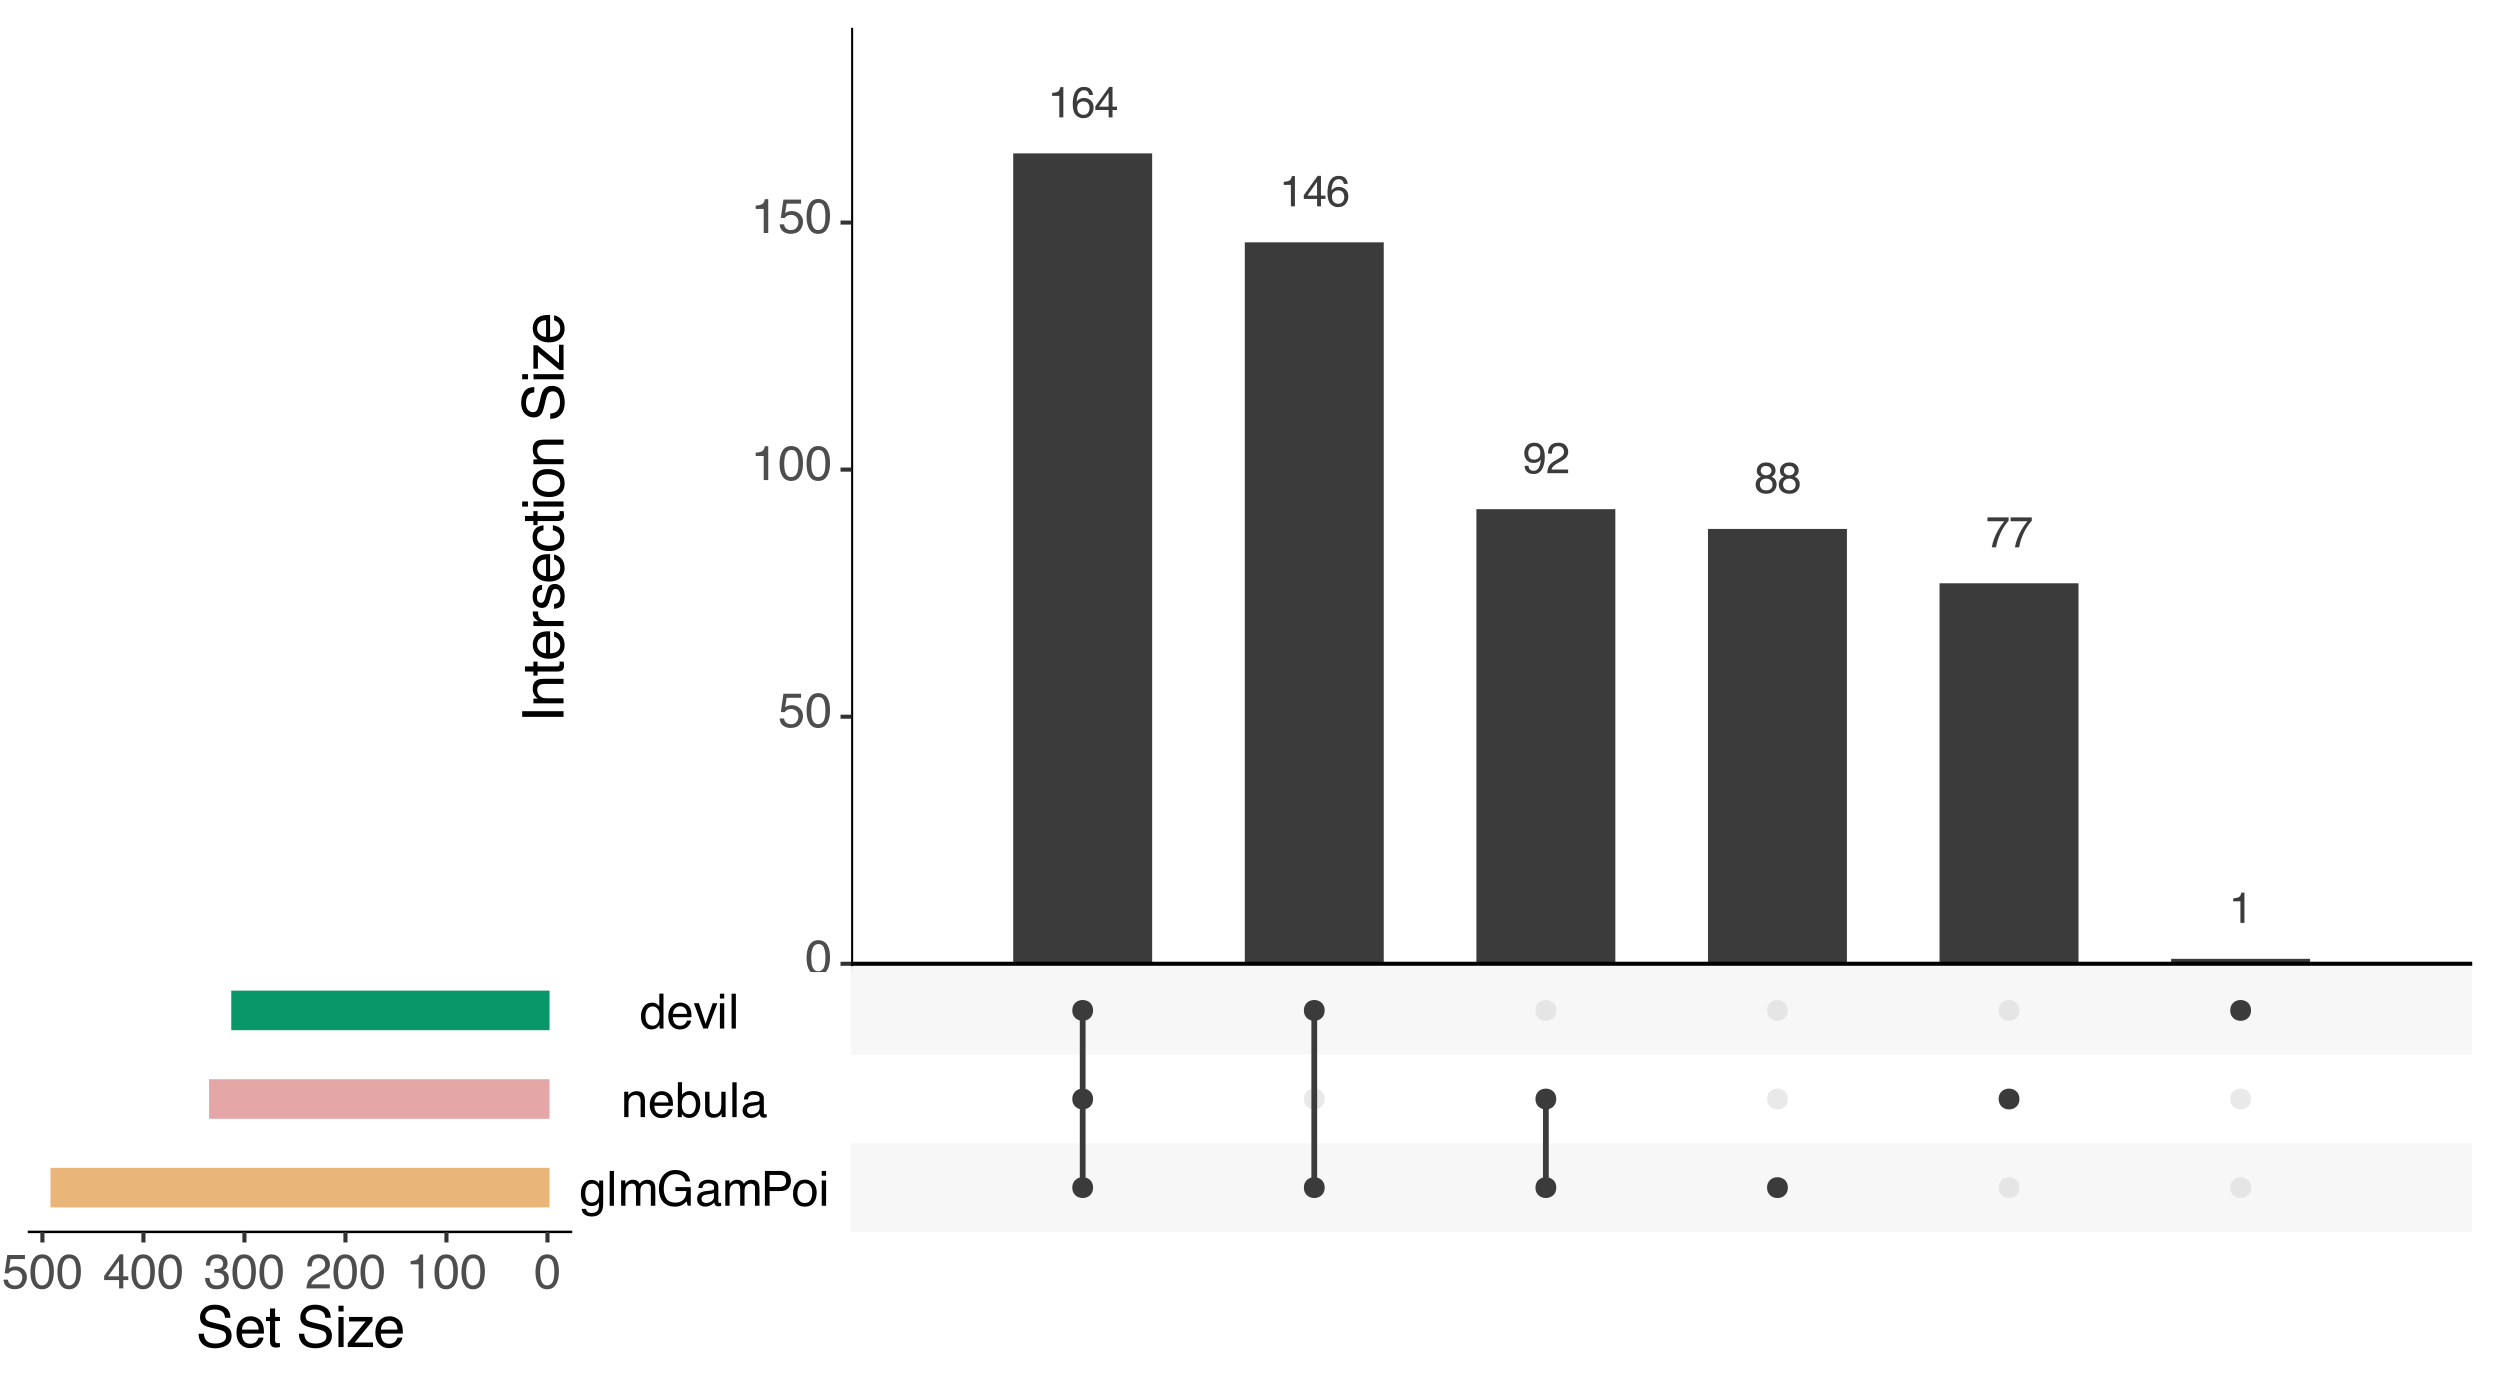 <?xml version="1.0" encoding="UTF-8"?>
<svg xmlns="http://www.w3.org/2000/svg" xmlns:xlink="http://www.w3.org/1999/xlink" width="648" height="360" viewBox="0 0 648 360">
<defs>
<g>
<g id="glyph-0-0">
<path d="M 0.359 0 L 0.359 -8.078 L 6.781 -8.078 L 6.781 0 Z M 5.766 -1.016 L 5.766 -7.062 L 1.375 -7.062 L 1.375 -1.016 Z M 5.766 -1.016 "/>
</g>
<g id="glyph-0-1">
<path d="M 1.078 -5.578 L 1.078 -6.344 C 1.797 -6.406 2.297 -6.52 2.578 -6.688 C 2.859 -6.852 3.066 -7.238 3.203 -7.844 L 3.984 -7.844 L 3.984 0 L 2.938 0 L 2.938 -5.578 Z M 1.078 -5.578 "/>
</g>
<g id="glyph-0-2">
<path d="M 3.297 -7.906 C 4.172 -7.906 4.781 -7.676 5.125 -7.219 C 5.477 -6.77 5.656 -6.301 5.656 -5.812 L 4.672 -5.812 C 4.617 -6.125 4.523 -6.367 4.391 -6.547 C 4.148 -6.879 3.789 -7.047 3.312 -7.047 C 2.758 -7.047 2.316 -6.785 1.984 -6.266 C 1.66 -5.754 1.484 -5.023 1.453 -4.078 C 1.672 -4.41 1.957 -4.66 2.312 -4.828 C 2.625 -4.973 2.973 -5.047 3.359 -5.047 C 4.016 -5.047 4.586 -4.832 5.078 -4.406 C 5.578 -3.988 5.828 -3.363 5.828 -2.531 C 5.828 -1.812 5.594 -1.176 5.125 -0.625 C 4.656 -0.07 3.992 0.203 3.141 0.203 C 2.398 0.203 1.758 -0.07 1.219 -0.625 C 0.688 -1.188 0.422 -2.129 0.422 -3.453 C 0.422 -4.43 0.539 -5.266 0.781 -5.953 C 1.238 -7.254 2.078 -7.906 3.297 -7.906 Z M 3.219 -0.672 C 3.738 -0.672 4.129 -0.848 4.391 -1.203 C 4.648 -1.555 4.781 -1.969 4.781 -2.438 C 4.781 -2.844 4.664 -3.227 4.438 -3.594 C 4.207 -3.957 3.785 -4.141 3.172 -4.141 C 2.742 -4.141 2.367 -4 2.047 -3.719 C 1.734 -3.438 1.578 -3.008 1.578 -2.438 C 1.578 -1.938 1.723 -1.516 2.016 -1.172 C 2.305 -0.836 2.707 -0.672 3.219 -0.672 Z M 3.219 -0.672 "/>
</g>
<g id="glyph-0-3">
<path d="M 3.719 -2.781 L 3.719 -6.359 L 1.203 -2.781 Z M 3.734 0 L 3.734 -1.922 L 0.281 -1.922 L 0.281 -2.891 L 3.891 -7.906 L 4.734 -7.906 L 4.734 -2.781 L 5.891 -2.781 L 5.891 -1.922 L 4.734 -1.922 L 4.734 0 Z M 3.734 0 "/>
</g>
<g id="glyph-0-4">
<path d="M 1.5 -1.906 C 1.531 -1.352 1.738 -0.973 2.125 -0.766 C 2.332 -0.66 2.562 -0.609 2.812 -0.609 C 3.281 -0.609 3.68 -0.801 4.016 -1.188 C 4.348 -1.582 4.586 -2.383 4.734 -3.594 C 4.516 -3.25 4.238 -3.004 3.906 -2.859 C 3.582 -2.723 3.234 -2.656 2.859 -2.656 C 2.109 -2.656 1.508 -2.891 1.062 -3.359 C 0.625 -3.836 0.406 -4.445 0.406 -5.188 C 0.406 -5.906 0.617 -6.535 1.047 -7.078 C 1.484 -7.617 2.129 -7.891 2.984 -7.891 C 4.129 -7.891 4.922 -7.375 5.359 -6.344 C 5.598 -5.77 5.719 -5.055 5.719 -4.203 C 5.719 -3.234 5.578 -2.379 5.297 -1.641 C 4.816 -0.398 4 0.219 2.844 0.219 C 2.07 0.219 1.488 0.02 1.094 -0.375 C 0.695 -0.781 0.5 -1.289 0.5 -1.906 Z M 3 -3.516 C 3.395 -3.516 3.754 -3.645 4.078 -3.906 C 4.398 -4.164 4.562 -4.617 4.562 -5.266 C 4.562 -5.848 4.414 -6.281 4.125 -6.562 C 3.832 -6.844 3.461 -6.984 3.016 -6.984 C 2.523 -6.984 2.141 -6.82 1.859 -6.5 C 1.578 -6.176 1.438 -5.742 1.438 -5.203 C 1.438 -4.68 1.555 -4.27 1.797 -3.969 C 2.047 -3.664 2.445 -3.516 3 -3.516 Z M 3 -3.516 "/>
</g>
<g id="glyph-0-5">
<path d="M 0.359 0 C 0.391 -0.676 0.523 -1.266 0.766 -1.766 C 1.016 -2.273 1.492 -2.734 2.203 -3.141 L 3.25 -3.75 C 3.727 -4.031 4.062 -4.266 4.25 -4.453 C 4.551 -4.754 4.703 -5.102 4.703 -5.5 C 4.703 -5.957 4.562 -6.32 4.281 -6.594 C 4.008 -6.863 3.645 -7 3.188 -7 C 2.508 -7 2.039 -6.742 1.781 -6.234 C 1.645 -5.953 1.566 -5.566 1.547 -5.078 L 0.547 -5.078 C 0.555 -5.766 0.68 -6.328 0.922 -6.766 C 1.348 -7.523 2.109 -7.906 3.203 -7.906 C 4.098 -7.906 4.754 -7.66 5.172 -7.172 C 5.586 -6.68 5.797 -6.141 5.797 -5.547 C 5.797 -4.91 5.57 -4.367 5.125 -3.922 C 4.875 -3.66 4.414 -3.348 3.75 -2.984 L 3 -2.562 C 2.633 -2.363 2.352 -2.176 2.156 -2 C 1.781 -1.676 1.547 -1.32 1.453 -0.938 L 5.766 -0.938 L 5.766 0 Z M 0.359 0 "/>
</g>
<g id="glyph-0-6">
<path d="M 3.062 -4.578 C 3.5 -4.578 3.836 -4.695 4.078 -4.938 C 4.328 -5.188 4.453 -5.477 4.453 -5.812 C 4.453 -6.102 4.332 -6.367 4.094 -6.609 C 3.863 -6.859 3.508 -6.984 3.031 -6.984 C 2.551 -6.984 2.203 -6.859 1.984 -6.609 C 1.773 -6.367 1.672 -6.086 1.672 -5.766 C 1.672 -5.391 1.805 -5.098 2.078 -4.891 C 2.359 -4.68 2.688 -4.578 3.062 -4.578 Z M 3.125 -0.672 C 3.582 -0.672 3.961 -0.797 4.266 -1.047 C 4.566 -1.297 4.719 -1.664 4.719 -2.156 C 4.719 -2.664 4.562 -3.051 4.25 -3.312 C 3.938 -3.582 3.535 -3.719 3.047 -3.719 C 2.578 -3.719 2.191 -3.582 1.891 -3.312 C 1.598 -3.039 1.453 -2.664 1.453 -2.188 C 1.453 -1.781 1.586 -1.426 1.859 -1.125 C 2.129 -0.82 2.551 -0.672 3.125 -0.672 Z M 1.719 -4.203 C 1.438 -4.316 1.223 -4.453 1.078 -4.609 C 0.785 -4.898 0.641 -5.281 0.641 -5.75 C 0.641 -6.344 0.852 -6.848 1.281 -7.266 C 1.707 -7.691 2.312 -7.906 3.094 -7.906 C 3.844 -7.906 4.43 -7.703 4.859 -7.297 C 5.285 -6.898 5.5 -6.438 5.5 -5.906 C 5.5 -5.414 5.375 -5.02 5.125 -4.719 C 4.988 -4.539 4.773 -4.367 4.484 -4.203 C 4.805 -4.055 5.062 -3.883 5.25 -3.688 C 5.602 -3.32 5.781 -2.848 5.781 -2.266 C 5.781 -1.566 5.547 -0.977 5.078 -0.5 C 4.609 -0.02 3.953 0.219 3.109 0.219 C 2.336 0.219 1.688 0.016 1.156 -0.391 C 0.625 -0.805 0.359 -1.414 0.359 -2.219 C 0.359 -2.676 0.473 -3.07 0.703 -3.406 C 0.93 -3.75 1.27 -4.016 1.719 -4.203 Z M 1.719 -4.203 "/>
</g>
<g id="glyph-0-7">
<path d="M 5.891 -7.75 L 5.891 -6.875 C 5.641 -6.633 5.301 -6.207 4.875 -5.594 C 4.457 -4.988 4.086 -4.332 3.766 -3.625 C 3.453 -2.945 3.211 -2.32 3.047 -1.75 C 2.93 -1.383 2.789 -0.801 2.625 0 L 1.531 0 C 1.781 -1.5 2.332 -2.992 3.188 -4.484 C 3.688 -5.359 4.211 -6.113 4.766 -6.75 L 0.406 -6.75 L 0.406 -7.75 Z M 5.891 -7.75 "/>
</g>
<g id="glyph-1-0">
<path d="M 0.406 0 L 0.406 -9.031 L 7.578 -9.031 L 7.578 0 Z M 6.438 -1.125 L 6.438 -7.906 L 1.531 -7.906 L 1.531 -1.125 Z M 6.438 -1.125 "/>
</g>
<g id="glyph-1-1">
<path d="M 3.406 -8.812 C 4.539 -8.812 5.363 -8.336 5.875 -7.391 C 6.27 -6.672 6.469 -5.68 6.469 -4.422 C 6.469 -3.223 6.289 -2.227 5.938 -1.438 C 5.414 -0.32 4.57 0.234 3.406 0.234 C 2.344 0.234 1.555 -0.223 1.047 -1.141 C 0.609 -1.898 0.391 -2.926 0.391 -4.219 C 0.391 -5.219 0.52 -6.078 0.781 -6.797 C 1.258 -8.141 2.133 -8.812 3.406 -8.812 Z M 3.391 -0.766 C 3.961 -0.766 4.422 -1.02 4.766 -1.531 C 5.109 -2.039 5.281 -2.988 5.281 -4.375 C 5.281 -5.375 5.156 -6.195 4.906 -6.844 C 4.656 -7.488 4.176 -7.812 3.469 -7.812 C 2.82 -7.812 2.348 -7.504 2.047 -6.891 C 1.742 -6.273 1.594 -5.375 1.594 -4.188 C 1.594 -3.281 1.688 -2.555 1.875 -2.016 C 2.176 -1.18 2.68 -0.766 3.391 -0.766 Z M 3.391 -0.766 "/>
</g>
<g id="glyph-1-2">
<path d="M 1.562 -2.25 C 1.633 -1.613 1.926 -1.176 2.438 -0.938 C 2.695 -0.812 3 -0.75 3.344 -0.75 C 4 -0.75 4.484 -0.957 4.797 -1.375 C 5.117 -1.789 5.281 -2.254 5.281 -2.766 C 5.281 -3.379 5.094 -3.852 4.719 -4.188 C 4.344 -4.531 3.891 -4.703 3.359 -4.703 C 2.984 -4.703 2.656 -4.625 2.375 -4.469 C 2.102 -4.32 1.875 -4.117 1.688 -3.859 L 0.719 -3.922 L 1.391 -8.656 L 5.969 -8.656 L 5.969 -7.594 L 2.219 -7.594 L 1.844 -5.141 C 2.051 -5.297 2.25 -5.41 2.438 -5.484 C 2.758 -5.617 3.141 -5.688 3.578 -5.688 C 4.379 -5.688 5.062 -5.426 5.625 -4.906 C 6.188 -4.383 6.469 -3.727 6.469 -2.938 C 6.469 -2.102 6.207 -1.367 5.688 -0.734 C 5.176 -0.098 4.359 0.219 3.234 0.219 C 2.516 0.219 1.879 0.02 1.328 -0.375 C 0.773 -0.781 0.469 -1.406 0.406 -2.25 Z M 1.562 -2.25 "/>
</g>
<g id="glyph-1-3">
<path d="M 1.203 -6.234 L 1.203 -7.078 C 2.004 -7.16 2.562 -7.289 2.875 -7.469 C 3.188 -7.656 3.422 -8.086 3.578 -8.766 L 4.453 -8.766 L 4.453 0 L 3.281 0 L 3.281 -6.234 Z M 1.203 -6.234 "/>
</g>
<g id="glyph-1-4">
<path d="M 3.141 -6.703 C 3.648 -6.703 4.098 -6.578 4.484 -6.328 C 4.691 -6.18 4.906 -5.969 5.125 -5.688 L 5.125 -6.531 L 6.156 -6.531 L 6.156 -0.531 C 6.156 0.301 6.031 0.957 5.781 1.438 C 5.32 2.332 4.453 2.781 3.172 2.781 C 2.461 2.781 1.867 2.617 1.391 2.297 C 0.91 1.984 0.641 1.488 0.578 0.812 L 1.703 0.812 C 1.754 1.113 1.859 1.344 2.016 1.5 C 2.266 1.75 2.66 1.875 3.203 1.875 C 4.055 1.875 4.613 1.57 4.875 0.969 C 5.031 0.613 5.098 -0.016 5.078 -0.922 C 4.859 -0.578 4.594 -0.32 4.281 -0.156 C 3.969 0 3.555 0.078 3.047 0.078 C 2.336 0.078 1.711 -0.172 1.172 -0.672 C 0.641 -1.18 0.375 -2.02 0.375 -3.188 C 0.375 -4.289 0.645 -5.148 1.188 -5.766 C 1.727 -6.391 2.379 -6.703 3.141 -6.703 Z M 5.125 -3.328 C 5.125 -4.141 4.957 -4.738 4.625 -5.125 C 4.289 -5.52 3.863 -5.719 3.344 -5.719 C 2.562 -5.719 2.023 -5.352 1.734 -4.625 C 1.586 -4.238 1.516 -3.727 1.516 -3.094 C 1.516 -2.352 1.664 -1.789 1.969 -1.406 C 2.27 -1.02 2.672 -0.828 3.172 -0.828 C 3.973 -0.828 4.535 -1.188 4.859 -1.906 C 5.035 -2.312 5.125 -2.785 5.125 -3.328 Z M 3.266 -6.75 Z M 3.266 -6.75 "/>
</g>
<g id="glyph-1-5">
<path d="M 0.844 -9.031 L 1.953 -9.031 L 1.953 0 L 0.844 0 Z M 0.844 -9.031 "/>
</g>
<g id="glyph-1-6">
<path d="M 0.812 -6.578 L 1.906 -6.578 L 1.906 -5.656 C 2.164 -5.977 2.406 -6.211 2.625 -6.359 C 2.988 -6.609 3.398 -6.734 3.859 -6.734 C 4.391 -6.734 4.812 -6.602 5.125 -6.344 C 5.312 -6.195 5.477 -5.977 5.625 -5.688 C 5.863 -6.039 6.148 -6.301 6.484 -6.469 C 6.816 -6.645 7.191 -6.734 7.609 -6.734 C 8.492 -6.734 9.098 -6.414 9.422 -5.781 C 9.586 -5.426 9.672 -4.961 9.672 -4.391 L 9.672 0 L 8.516 0 L 8.516 -4.578 C 8.516 -5.016 8.406 -5.312 8.188 -5.469 C 7.969 -5.633 7.703 -5.719 7.391 -5.719 C 6.953 -5.719 6.578 -5.57 6.266 -5.281 C 5.953 -5 5.797 -4.516 5.797 -3.828 L 5.797 0 L 4.672 0 L 4.672 -4.297 C 4.672 -4.742 4.617 -5.07 4.516 -5.281 C 4.348 -5.582 4.035 -5.734 3.578 -5.734 C 3.16 -5.734 2.781 -5.57 2.438 -5.25 C 2.094 -4.926 1.922 -4.344 1.922 -3.5 L 1.922 0 L 0.812 0 Z M 0.812 -6.578 "/>
</g>
<g id="glyph-1-7">
<path d="M 4.859 -9.266 C 5.711 -9.266 6.445 -9.102 7.062 -8.781 C 7.957 -8.301 8.508 -7.473 8.719 -6.297 L 7.5 -6.297 C 7.352 -6.953 7.047 -7.43 6.578 -7.734 C 6.117 -8.035 5.535 -8.188 4.828 -8.188 C 3.992 -8.188 3.289 -7.875 2.719 -7.25 C 2.145 -6.625 1.859 -5.691 1.859 -4.453 C 1.859 -3.367 2.094 -2.488 2.562 -1.812 C 3.039 -1.145 3.812 -0.812 4.875 -0.812 C 5.688 -0.812 6.359 -1.047 6.891 -1.516 C 7.43 -1.992 7.707 -2.758 7.719 -3.812 L 4.891 -3.812 L 4.891 -4.828 L 8.859 -4.828 L 8.859 0 L 8.078 0 L 7.781 -1.156 C 7.363 -0.707 6.992 -0.395 6.672 -0.219 C 6.141 0.082 5.457 0.234 4.625 0.234 C 3.562 0.234 2.645 -0.109 1.875 -0.797 C 1.031 -1.672 0.609 -2.863 0.609 -4.375 C 0.609 -5.883 1.02 -7.086 1.844 -7.984 C 2.613 -8.836 3.617 -9.266 4.859 -9.266 Z M 4.656 -9.281 Z M 4.656 -9.281 "/>
</g>
<g id="glyph-1-8">
<path d="M 1.656 -1.75 C 1.656 -1.426 1.77 -1.172 2 -0.984 C 2.238 -0.805 2.52 -0.719 2.844 -0.719 C 3.227 -0.719 3.602 -0.805 3.969 -0.984 C 4.582 -1.285 4.891 -1.773 4.891 -2.453 L 4.891 -3.344 C 4.754 -3.258 4.578 -3.188 4.359 -3.125 C 4.148 -3.07 3.945 -3.035 3.75 -3.016 L 3.078 -2.922 C 2.672 -2.867 2.367 -2.785 2.172 -2.672 C 1.828 -2.484 1.656 -2.176 1.656 -1.75 Z M 4.344 -3.984 C 4.594 -4.023 4.766 -4.133 4.859 -4.312 C 4.898 -4.406 4.922 -4.547 4.922 -4.734 C 4.922 -5.109 4.785 -5.379 4.516 -5.547 C 4.254 -5.723 3.875 -5.812 3.375 -5.812 C 2.789 -5.812 2.379 -5.656 2.141 -5.344 C 2.004 -5.164 1.914 -4.91 1.875 -4.578 L 0.844 -4.578 C 0.863 -5.391 1.125 -5.953 1.625 -6.266 C 2.133 -6.586 2.723 -6.75 3.391 -6.75 C 4.172 -6.75 4.801 -6.598 5.281 -6.297 C 5.758 -6.004 6 -5.547 6 -4.922 L 6 -1.125 C 6 -1.008 6.02 -0.914 6.062 -0.844 C 6.113 -0.781 6.219 -0.75 6.375 -0.75 C 6.414 -0.75 6.469 -0.75 6.531 -0.75 C 6.594 -0.758 6.66 -0.77 6.734 -0.781 L 6.734 0.031 C 6.555 0.082 6.422 0.113 6.328 0.125 C 6.242 0.133 6.125 0.141 5.969 0.141 C 5.594 0.141 5.316 0.004 5.141 -0.266 C 5.047 -0.41 4.984 -0.613 4.953 -0.875 C 4.723 -0.582 4.395 -0.328 3.969 -0.109 C 3.551 0.109 3.086 0.219 2.578 0.219 C 1.973 0.219 1.473 0.035 1.078 -0.328 C 0.691 -0.703 0.5 -1.172 0.5 -1.734 C 0.5 -2.336 0.688 -2.805 1.062 -3.141 C 1.445 -3.484 1.953 -3.691 2.578 -3.766 Z M 3.422 -6.75 Z M 3.422 -6.75 "/>
</g>
<g id="glyph-1-9">
<path d="M 1.078 -9.031 L 5.141 -9.031 C 5.941 -9.031 6.586 -8.801 7.078 -8.344 C 7.578 -7.895 7.828 -7.258 7.828 -6.438 C 7.828 -5.738 7.602 -5.125 7.156 -4.594 C 6.719 -4.07 6.047 -3.812 5.141 -3.812 L 2.297 -3.812 L 2.297 0 L 1.078 0 Z M 6.578 -6.438 C 6.578 -7.102 6.332 -7.555 5.844 -7.797 C 5.57 -7.922 5.203 -7.984 4.734 -7.984 L 2.297 -7.984 L 2.297 -4.859 L 4.734 -4.859 C 5.285 -4.859 5.727 -4.973 6.062 -5.203 C 6.406 -5.43 6.578 -5.844 6.578 -6.438 Z M 6.578 -6.438 "/>
</g>
<g id="glyph-1-10">
<path d="M 3.422 -0.719 C 4.16 -0.719 4.664 -0.992 4.938 -1.547 C 5.207 -2.098 5.344 -2.719 5.344 -3.406 C 5.344 -4.02 5.242 -4.52 5.047 -4.906 C 4.734 -5.508 4.195 -5.812 3.438 -5.812 C 2.758 -5.812 2.266 -5.551 1.953 -5.031 C 1.648 -4.52 1.5 -3.898 1.5 -3.172 C 1.5 -2.461 1.648 -1.875 1.953 -1.406 C 2.266 -0.945 2.754 -0.719 3.422 -0.719 Z M 3.469 -6.781 C 4.312 -6.781 5.023 -6.492 5.609 -5.922 C 6.203 -5.359 6.5 -4.531 6.5 -3.438 C 6.5 -2.375 6.238 -1.492 5.719 -0.797 C 5.207 -0.109 4.41 0.234 3.328 0.234 C 2.422 0.234 1.695 -0.066 1.156 -0.672 C 0.625 -1.285 0.359 -2.113 0.359 -3.156 C 0.359 -4.258 0.641 -5.141 1.203 -5.797 C 1.766 -6.453 2.52 -6.781 3.469 -6.781 Z M 3.438 -6.75 Z M 3.438 -6.75 "/>
</g>
<g id="glyph-1-11">
<path d="M 0.812 -6.562 L 1.938 -6.562 L 1.938 0 L 0.812 0 Z M 0.812 -9.031 L 1.938 -9.031 L 1.938 -7.781 L 0.812 -7.781 Z M 0.812 -9.031 "/>
</g>
<g id="glyph-1-12">
<path d="M 0.812 -6.578 L 1.859 -6.578 L 1.859 -5.656 C 2.172 -6.039 2.5 -6.316 2.844 -6.484 C 3.195 -6.648 3.586 -6.734 4.016 -6.734 C 4.953 -6.734 5.582 -6.406 5.906 -5.75 C 6.094 -5.395 6.188 -4.883 6.188 -4.219 L 6.188 0 L 5.062 0 L 5.062 -4.156 C 5.062 -4.551 5 -4.875 4.875 -5.125 C 4.676 -5.531 4.32 -5.734 3.812 -5.734 C 3.539 -5.734 3.32 -5.707 3.156 -5.656 C 2.852 -5.562 2.586 -5.379 2.359 -5.109 C 2.172 -4.898 2.051 -4.676 2 -4.438 C 1.945 -4.207 1.922 -3.879 1.922 -3.453 L 1.922 0 L 0.812 0 Z M 3.406 -6.75 Z M 3.406 -6.75 "/>
</g>
<g id="glyph-1-13">
<path d="M 3.547 -6.734 C 4.016 -6.734 4.469 -6.625 4.906 -6.406 C 5.352 -6.188 5.691 -5.898 5.922 -5.547 C 6.141 -5.223 6.285 -4.836 6.359 -4.391 C 6.422 -4.086 6.453 -3.602 6.453 -2.938 L 1.625 -2.938 C 1.645 -2.27 1.801 -1.734 2.094 -1.328 C 2.395 -0.922 2.852 -0.719 3.469 -0.719 C 4.051 -0.719 4.516 -0.91 4.859 -1.297 C 5.055 -1.516 5.195 -1.77 5.281 -2.062 L 6.359 -2.062 C 6.336 -1.82 6.242 -1.551 6.078 -1.25 C 5.91 -0.957 5.727 -0.719 5.531 -0.531 C 5.195 -0.195 4.781 0.023 4.281 0.141 C 4.02 0.203 3.719 0.234 3.375 0.234 C 2.562 0.234 1.867 -0.062 1.297 -0.656 C 0.723 -1.258 0.438 -2.098 0.438 -3.172 C 0.438 -4.223 0.723 -5.078 1.297 -5.734 C 1.879 -6.398 2.629 -6.734 3.547 -6.734 Z M 5.312 -3.812 C 5.27 -4.289 5.164 -4.676 5 -4.969 C 4.695 -5.5 4.191 -5.766 3.484 -5.766 C 2.973 -5.766 2.547 -5.582 2.203 -5.219 C 1.859 -4.852 1.676 -4.383 1.656 -3.812 Z M 3.453 -6.75 Z M 3.453 -6.75 "/>
</g>
<g id="glyph-1-14">
<path d="M 0.719 -9.062 L 1.797 -9.062 L 1.797 -5.781 C 2.047 -6.102 2.336 -6.348 2.672 -6.516 C 3.004 -6.68 3.367 -6.766 3.766 -6.766 C 4.586 -6.766 5.254 -6.477 5.766 -5.906 C 6.273 -5.344 6.531 -4.516 6.531 -3.422 C 6.531 -2.379 6.273 -1.516 5.766 -0.828 C 5.266 -0.141 4.566 0.203 3.672 0.203 C 3.172 0.203 2.75 0.082 2.406 -0.156 C 2.195 -0.301 1.977 -0.531 1.75 -0.844 L 1.75 0 L 0.719 0 Z M 3.609 -0.766 C 4.203 -0.766 4.645 -1 4.938 -1.469 C 5.238 -1.945 5.391 -2.578 5.391 -3.359 C 5.391 -4.055 5.238 -4.629 4.938 -5.078 C 4.645 -5.535 4.211 -5.766 3.641 -5.766 C 3.129 -5.766 2.68 -5.578 2.297 -5.203 C 1.922 -4.836 1.734 -4.223 1.734 -3.359 C 1.734 -2.742 1.812 -2.242 1.969 -1.859 C 2.258 -1.129 2.805 -0.766 3.609 -0.766 Z M 3.609 -0.766 "/>
</g>
<g id="glyph-1-15">
<path d="M 1.922 -6.578 L 1.922 -2.219 C 1.922 -1.875 1.973 -1.598 2.078 -1.391 C 2.273 -0.992 2.641 -0.797 3.172 -0.797 C 3.941 -0.797 4.469 -1.141 4.75 -1.828 C 4.906 -2.203 4.984 -2.707 4.984 -3.344 L 4.984 -6.578 L 6.094 -6.578 L 6.094 0 L 5.047 0 L 5.062 -0.969 C 4.914 -0.719 4.734 -0.508 4.516 -0.344 C 4.098 0 3.586 0.172 2.984 0.172 C 2.047 0.172 1.406 -0.141 1.062 -0.766 C 0.875 -1.098 0.781 -1.547 0.781 -2.109 L 0.781 -6.578 Z M 3.438 -6.75 Z M 3.438 -6.75 "/>
</g>
<g id="glyph-1-16">
<path d="M 1.516 -3.219 C 1.516 -2.508 1.66 -1.914 1.953 -1.438 C 2.254 -0.969 2.738 -0.734 3.406 -0.734 C 3.914 -0.734 4.332 -0.953 4.656 -1.391 C 4.988 -1.828 5.156 -2.461 5.156 -3.297 C 5.156 -4.117 4.984 -4.727 4.641 -5.125 C 4.305 -5.531 3.891 -5.734 3.391 -5.734 C 2.828 -5.734 2.375 -5.52 2.031 -5.094 C 1.688 -4.664 1.516 -4.039 1.516 -3.219 Z M 3.172 -6.703 C 3.68 -6.703 4.109 -6.598 4.453 -6.391 C 4.641 -6.266 4.859 -6.047 5.109 -5.734 L 5.109 -9.062 L 6.188 -9.062 L 6.188 0 L 5.188 0 L 5.188 -0.922 C 4.926 -0.516 4.617 -0.219 4.266 -0.031 C 3.91 0.145 3.508 0.234 3.062 0.234 C 2.32 0.234 1.68 -0.07 1.141 -0.688 C 0.609 -1.312 0.344 -2.133 0.344 -3.156 C 0.344 -4.113 0.586 -4.941 1.078 -5.641 C 1.566 -6.348 2.266 -6.703 3.172 -6.703 Z M 3.172 -6.703 "/>
</g>
<g id="glyph-1-17">
<path d="M 1.359 -6.578 L 3.109 -1.219 L 4.953 -6.578 L 6.156 -6.578 L 3.672 0 L 2.5 0 L 0.062 -6.578 Z M 1.359 -6.578 "/>
</g>
<g id="glyph-1-18">
<path d="M 0.391 0 C 0.43 -0.758 0.586 -1.422 0.859 -1.984 C 1.129 -2.547 1.66 -3.055 2.453 -3.516 L 3.641 -4.188 C 4.172 -4.5 4.539 -4.766 4.75 -4.984 C 5.082 -5.316 5.25 -5.707 5.25 -6.156 C 5.25 -6.664 5.094 -7.07 4.781 -7.375 C 4.477 -7.676 4.07 -7.828 3.562 -7.828 C 2.801 -7.828 2.281 -7.539 2 -6.969 C 1.844 -6.656 1.754 -6.227 1.734 -5.688 L 0.609 -5.688 C 0.617 -6.445 0.758 -7.07 1.031 -7.562 C 1.508 -8.414 2.359 -8.844 3.578 -8.844 C 4.578 -8.844 5.312 -8.566 5.781 -8.016 C 6.25 -7.473 6.484 -6.867 6.484 -6.203 C 6.484 -5.492 6.234 -4.891 5.734 -4.391 C 5.453 -4.098 4.938 -3.742 4.188 -3.328 L 3.344 -2.859 C 2.945 -2.641 2.633 -2.43 2.406 -2.234 C 2 -1.879 1.738 -1.484 1.625 -1.047 L 6.438 -1.047 L 6.438 0 Z M 0.391 0 "/>
</g>
<g id="glyph-1-19">
<path d="M 3.266 0.234 C 2.223 0.234 1.469 -0.047 1 -0.609 C 0.531 -1.18 0.297 -1.879 0.297 -2.703 L 1.453 -2.703 C 1.504 -2.129 1.613 -1.719 1.781 -1.469 C 2.062 -1 2.578 -0.766 3.328 -0.766 C 3.91 -0.766 4.379 -0.922 4.734 -1.234 C 5.086 -1.547 5.266 -1.945 5.266 -2.438 C 5.266 -3.039 5.078 -3.461 4.703 -3.703 C 4.336 -3.953 3.82 -4.078 3.156 -4.078 C 3.082 -4.078 3.008 -4.078 2.938 -4.078 C 2.863 -4.078 2.785 -4.07 2.703 -4.062 L 2.703 -5.047 C 2.816 -5.035 2.91 -5.023 2.984 -5.016 C 3.066 -5.016 3.156 -5.016 3.25 -5.016 C 3.664 -5.016 4.004 -5.078 4.266 -5.203 C 4.734 -5.43 4.969 -5.844 4.969 -6.438 C 4.969 -6.875 4.812 -7.211 4.5 -7.453 C 4.188 -7.691 3.82 -7.812 3.406 -7.812 C 2.676 -7.812 2.164 -7.566 1.875 -7.078 C 1.719 -6.805 1.633 -6.422 1.625 -5.922 L 0.516 -5.922 C 0.516 -6.578 0.648 -7.133 0.922 -7.594 C 1.367 -8.406 2.16 -8.812 3.297 -8.812 C 4.191 -8.812 4.883 -8.613 5.375 -8.219 C 5.875 -7.82 6.125 -7.242 6.125 -6.484 C 6.125 -5.941 5.977 -5.504 5.688 -5.172 C 5.5 -4.961 5.266 -4.797 4.984 -4.672 C 5.441 -4.547 5.801 -4.301 6.062 -3.938 C 6.32 -3.57 6.453 -3.129 6.453 -2.609 C 6.453 -1.766 6.176 -1.078 5.625 -0.547 C 5.07 -0.023 4.285 0.234 3.266 0.234 Z M 3.266 0.234 "/>
</g>
<g id="glyph-1-20">
<path d="M 4.156 -3.125 L 4.156 -7.109 L 1.344 -3.125 Z M 4.188 0 L 4.188 -2.156 L 0.312 -2.156 L 0.312 -3.234 L 4.359 -8.828 L 5.281 -8.828 L 5.281 -3.125 L 6.578 -3.125 L 6.578 -2.156 L 5.281 -2.156 L 5.281 0 Z M 4.188 0 "/>
</g>
<g id="glyph-2-0">
<path d="M 0 -0.484 L -10.719 -0.484 L -10.719 -8.984 L 0 -8.984 Z M -1.344 -7.641 L -9.375 -7.641 L -9.375 -1.828 L -1.344 -1.828 Z M -1.344 -7.641 "/>
</g>
<g id="glyph-2-1">
<path d="M -10.719 -1.469 L -10.719 -2.938 L 0 -2.938 L 0 -1.469 Z M -10.719 -1.469 "/>
</g>
<g id="glyph-2-2">
<path d="M -7.812 -0.969 L -7.812 -2.203 L -6.703 -2.203 C -7.16 -2.578 -7.488 -2.969 -7.688 -3.375 C -7.883 -3.789 -7.984 -4.254 -7.984 -4.766 C -7.984 -5.867 -7.598 -6.617 -6.828 -7.016 C -6.398 -7.223 -5.797 -7.328 -5.016 -7.328 L 0 -7.328 L 0 -6 L -4.922 -6 C -5.398 -6 -5.785 -5.926 -6.078 -5.781 C -6.566 -5.551 -6.812 -5.129 -6.812 -4.516 C -6.812 -4.203 -6.773 -3.945 -6.703 -3.75 C -6.598 -3.383 -6.383 -3.066 -6.062 -2.797 C -5.812 -2.578 -5.547 -2.438 -5.266 -2.375 C -4.992 -2.312 -4.602 -2.281 -4.094 -2.281 L 0 -2.281 L 0 -0.969 Z M -8 -4.047 Z M -8 -4.047 "/>
</g>
<g id="glyph-2-3">
<path d="M -10 -1.219 L -10 -2.547 L -7.812 -2.547 L -7.812 -3.797 L -6.734 -3.797 L -6.734 -2.547 L -1.641 -2.547 C -1.367 -2.547 -1.188 -2.641 -1.094 -2.828 C -1.039 -2.93 -1.016 -3.102 -1.016 -3.344 C -1.016 -3.406 -1.016 -3.473 -1.016 -3.547 C -1.016 -3.617 -1.02 -3.703 -1.031 -3.797 L 0 -3.797 C 0.039 -3.648 0.07 -3.492 0.094 -3.328 C 0.113 -3.16 0.125 -2.984 0.125 -2.797 C 0.125 -2.18 -0.031 -1.766 -0.344 -1.547 C -0.656 -1.328 -1.062 -1.219 -1.562 -1.219 L -6.734 -1.219 L -6.734 -0.172 L -7.812 -0.172 L -7.812 -1.219 Z M -10 -1.219 "/>
</g>
<g id="glyph-2-4">
<path d="M -7.984 -4.219 C -7.984 -4.77 -7.852 -5.305 -7.594 -5.828 C -7.332 -6.348 -7 -6.742 -6.594 -7.016 C -6.195 -7.273 -5.734 -7.453 -5.203 -7.547 C -4.848 -7.617 -4.273 -7.656 -3.484 -7.656 L -3.484 -1.938 C -2.691 -1.957 -2.055 -2.141 -1.578 -2.484 C -1.098 -2.836 -0.859 -3.383 -0.859 -4.125 C -0.859 -4.812 -1.082 -5.359 -1.531 -5.766 C -1.801 -5.992 -2.109 -6.16 -2.453 -6.266 L -2.453 -7.547 C -2.16 -7.516 -1.836 -7.398 -1.484 -7.203 C -1.141 -7.016 -0.852 -6.801 -0.625 -6.562 C -0.238 -6.164 0.02 -5.672 0.156 -5.078 C 0.238 -4.766 0.281 -4.41 0.281 -4.016 C 0.281 -3.035 -0.07 -2.207 -0.781 -1.531 C -1.488 -0.863 -2.477 -0.531 -3.75 -0.531 C -5.008 -0.531 -6.031 -0.867 -6.812 -1.547 C -7.594 -2.223 -7.984 -3.113 -7.984 -4.219 Z M -4.531 -6.312 C -5.094 -6.258 -5.547 -6.133 -5.891 -5.938 C -6.523 -5.57 -6.844 -4.973 -6.844 -4.141 C -6.844 -3.535 -6.625 -3.023 -6.188 -2.609 C -5.75 -2.203 -5.195 -1.988 -4.531 -1.969 Z M -8 -4.094 Z M -8 -4.094 "/>
</g>
<g id="glyph-2-5">
<path d="M -7.812 -1 L -7.812 -2.25 L -6.469 -2.25 C -6.727 -2.352 -7.047 -2.602 -7.422 -3 C -7.797 -3.395 -7.984 -3.852 -7.984 -4.375 C -7.984 -4.395 -7.977 -4.438 -7.969 -4.5 C -7.969 -4.562 -7.961 -4.66 -7.953 -4.797 L -6.562 -4.797 C -6.582 -4.723 -6.594 -4.648 -6.594 -4.578 C -6.594 -4.516 -6.594 -4.445 -6.594 -4.375 C -6.594 -3.707 -6.379 -3.195 -5.953 -2.844 C -5.535 -2.488 -5.051 -2.312 -4.5 -2.312 L 0 -2.312 L 0 -1 Z M -7.812 -1 "/>
</g>
<g id="glyph-2-6">
<path d="M -2.453 -1.75 C -2.016 -1.781 -1.676 -1.891 -1.438 -2.078 C -1.02 -2.398 -0.812 -2.973 -0.812 -3.797 C -0.812 -4.273 -0.914 -4.695 -1.125 -5.062 C -1.332 -5.438 -1.66 -5.625 -2.109 -5.625 C -2.441 -5.625 -2.695 -5.477 -2.875 -5.188 C -2.977 -5 -3.102 -4.625 -3.25 -4.062 L -3.516 -3.016 C -3.672 -2.348 -3.852 -1.859 -4.062 -1.547 C -4.414 -0.984 -4.906 -0.703 -5.531 -0.703 C -6.27 -0.703 -6.867 -0.969 -7.328 -1.5 C -7.785 -2.031 -8.016 -2.742 -8.016 -3.641 C -8.016 -4.816 -7.672 -5.664 -6.984 -6.188 C -6.547 -6.52 -6.07 -6.68 -5.562 -6.672 L -5.562 -5.422 C -5.863 -5.398 -6.133 -5.297 -6.375 -5.109 C -6.719 -4.805 -6.891 -4.285 -6.891 -3.547 C -6.891 -3.047 -6.797 -2.664 -6.609 -2.406 C -6.422 -2.156 -6.172 -2.031 -5.859 -2.031 C -5.516 -2.031 -5.242 -2.195 -5.047 -2.531 C -4.922 -2.727 -4.812 -3.02 -4.719 -3.406 L -4.5 -4.266 C -4.281 -5.211 -4.062 -5.844 -3.844 -6.156 C -3.508 -6.664 -2.984 -6.922 -2.266 -6.922 C -1.566 -6.922 -0.961 -6.656 -0.453 -6.125 C 0.047 -5.602 0.297 -4.805 0.297 -3.734 C 0.297 -2.566 0.035 -1.738 -0.484 -1.25 C -1.016 -0.77 -1.672 -0.516 -2.453 -0.484 Z M -8 -3.688 Z M -8 -3.688 "/>
</g>
<g id="glyph-2-7">
<path d="M -8.031 -3.969 C -8.031 -4.852 -7.816 -5.57 -7.391 -6.125 C -6.961 -6.676 -6.227 -7.008 -5.188 -7.125 L -5.188 -5.844 C -5.664 -5.758 -6.062 -5.578 -6.375 -5.297 C -6.695 -5.023 -6.859 -4.582 -6.859 -3.969 C -6.859 -3.133 -6.453 -2.539 -5.641 -2.188 C -5.109 -1.945 -4.453 -1.828 -3.672 -1.828 C -2.891 -1.828 -2.227 -1.992 -1.688 -2.328 C -1.156 -2.66 -0.891 -3.18 -0.891 -3.891 C -0.891 -4.43 -1.055 -4.859 -1.391 -5.172 C -1.723 -5.492 -2.18 -5.719 -2.766 -5.844 L -2.766 -7.125 C -1.723 -6.977 -0.961 -6.613 -0.484 -6.031 C -0.016 -5.445 0.219 -4.695 0.219 -3.781 C 0.219 -2.758 -0.148 -1.945 -0.891 -1.344 C -1.641 -0.738 -2.57 -0.438 -3.688 -0.438 C -5.062 -0.438 -6.129 -0.766 -6.891 -1.422 C -7.648 -2.086 -8.031 -2.938 -8.031 -3.969 Z M -8 -3.766 Z M -8 -3.766 "/>
</g>
<g id="glyph-2-8">
<path d="M -7.781 -0.969 L -7.781 -2.297 L 0 -2.297 L 0 -0.969 Z M -10.719 -0.969 L -10.719 -2.297 L -9.219 -2.297 L -9.219 -0.969 Z M -10.719 -0.969 "/>
</g>
<g id="glyph-2-9">
<path d="M -0.844 -4.062 C -0.844 -4.938 -1.172 -5.535 -1.828 -5.859 C -2.492 -6.18 -3.227 -6.344 -4.031 -6.344 C -4.758 -6.344 -5.352 -6.223 -5.812 -5.984 C -6.531 -5.617 -6.891 -4.984 -6.891 -4.078 C -6.891 -3.273 -6.582 -2.691 -5.969 -2.328 C -5.352 -1.961 -4.613 -1.781 -3.75 -1.781 C -2.926 -1.781 -2.234 -1.961 -1.672 -2.328 C -1.117 -2.691 -0.844 -3.27 -0.844 -4.062 Z M -8.031 -4.109 C -8.031 -5.117 -7.695 -5.969 -7.031 -6.656 C -6.363 -7.352 -5.375 -7.703 -4.062 -7.703 C -2.812 -7.703 -1.773 -7.395 -0.953 -6.781 C -0.129 -6.176 0.281 -5.227 0.281 -3.938 C 0.281 -2.863 -0.078 -2.008 -0.797 -1.375 C -1.523 -0.75 -2.504 -0.438 -3.734 -0.438 C -5.047 -0.438 -6.086 -0.766 -6.859 -1.422 C -7.641 -2.086 -8.031 -2.984 -8.031 -4.109 Z M -8 -4.062 Z M -8 -4.062 "/>
</g>
<g id="glyph-2-10">
</g>
<g id="glyph-2-11">
<path d="M -3.453 -2.094 C -2.848 -2.125 -2.359 -2.266 -1.984 -2.516 C -1.266 -2.992 -0.906 -3.844 -0.906 -5.062 C -0.906 -5.602 -0.984 -6.098 -1.141 -6.547 C -1.441 -7.41 -1.984 -7.844 -2.766 -7.844 C -3.348 -7.844 -3.766 -7.66 -4.016 -7.297 C -4.254 -6.93 -4.461 -6.352 -4.641 -5.562 L -4.969 -4.109 C -5.188 -3.16 -5.426 -2.488 -5.688 -2.094 C -6.133 -1.414 -6.801 -1.078 -7.688 -1.078 C -8.645 -1.078 -9.43 -1.41 -10.047 -2.078 C -10.672 -2.742 -10.984 -3.688 -10.984 -4.906 C -10.984 -6.031 -10.711 -6.984 -10.172 -7.766 C -9.629 -8.555 -8.766 -8.953 -7.578 -8.953 L -7.578 -7.578 C -8.148 -7.504 -8.586 -7.352 -8.891 -7.125 C -9.453 -6.676 -9.734 -5.922 -9.734 -4.859 C -9.734 -4.004 -9.551 -3.391 -9.188 -3.016 C -8.832 -2.641 -8.414 -2.453 -7.938 -2.453 C -7.406 -2.453 -7.02 -2.672 -6.781 -3.109 C -6.625 -3.398 -6.43 -4.051 -6.203 -5.062 L -5.859 -6.562 C -5.691 -7.289 -5.461 -7.848 -5.172 -8.234 C -4.672 -8.922 -3.945 -9.266 -3 -9.266 C -1.812 -9.266 -0.961 -8.832 -0.453 -7.969 C 0.055 -7.102 0.312 -6.098 0.312 -4.953 C 0.312 -3.629 -0.023 -2.586 -0.703 -1.828 C -1.379 -1.078 -2.297 -0.707 -3.453 -0.719 Z M -11 -5.016 Z M -11 -5.016 "/>
</g>
<g id="glyph-2-12">
<path d="M -1.031 -0.375 L -6.641 -5.016 L -6.641 -0.719 L -7.812 -0.719 L -7.812 -6.781 L -6.734 -6.781 L -1.172 -2.172 L -1.172 -6.922 L 0 -6.922 L 0 -0.375 Z M -8 -3.75 Z M -8 -3.75 "/>
</g>
<g id="glyph-3-0">
<path d="M 0.484 0 L 0.484 -10.719 L 8.984 -10.719 L 8.984 0 Z M 7.641 -1.344 L 7.641 -9.375 L 1.828 -9.375 L 1.828 -1.344 Z M 7.641 -1.344 "/>
</g>
<g id="glyph-3-1">
<path d="M 2.094 -3.453 C 2.125 -2.848 2.266 -2.359 2.516 -1.984 C 2.992 -1.266 3.844 -0.906 5.062 -0.906 C 5.602 -0.906 6.098 -0.984 6.547 -1.141 C 7.41 -1.441 7.844 -1.984 7.844 -2.766 C 7.844 -3.348 7.66 -3.766 7.297 -4.016 C 6.93 -4.254 6.352 -4.461 5.562 -4.641 L 4.109 -4.969 C 3.16 -5.188 2.488 -5.426 2.094 -5.688 C 1.414 -6.133 1.078 -6.801 1.078 -7.688 C 1.078 -8.645 1.41 -9.43 2.078 -10.047 C 2.742 -10.672 3.688 -10.984 4.906 -10.984 C 6.031 -10.984 6.984 -10.711 7.766 -10.172 C 8.555 -9.629 8.953 -8.766 8.953 -7.578 L 7.578 -7.578 C 7.504 -8.148 7.352 -8.586 7.125 -8.891 C 6.676 -9.453 5.922 -9.734 4.859 -9.734 C 4.004 -9.734 3.391 -9.551 3.016 -9.188 C 2.641 -8.832 2.453 -8.414 2.453 -7.938 C 2.453 -7.406 2.672 -7.02 3.109 -6.781 C 3.398 -6.625 4.051 -6.43 5.062 -6.203 L 6.562 -5.859 C 7.289 -5.691 7.848 -5.461 8.234 -5.172 C 8.922 -4.672 9.266 -3.945 9.266 -3 C 9.266 -1.812 8.832 -0.961 7.969 -0.453 C 7.102 0.055 6.098 0.312 4.953 0.312 C 3.629 0.312 2.586 -0.023 1.828 -0.703 C 1.078 -1.379 0.707 -2.297 0.719 -3.453 Z M 5.016 -11 Z M 5.016 -11 "/>
</g>
<g id="glyph-3-2">
<path d="M 4.219 -7.984 C 4.77 -7.984 5.305 -7.852 5.828 -7.594 C 6.348 -7.332 6.742 -7 7.016 -6.594 C 7.273 -6.195 7.453 -5.734 7.547 -5.203 C 7.617 -4.848 7.656 -4.273 7.656 -3.484 L 1.938 -3.484 C 1.957 -2.691 2.141 -2.055 2.484 -1.578 C 2.836 -1.098 3.383 -0.859 4.125 -0.859 C 4.812 -0.859 5.359 -1.082 5.766 -1.531 C 5.992 -1.801 6.16 -2.109 6.266 -2.453 L 7.547 -2.453 C 7.516 -2.16 7.398 -1.836 7.203 -1.484 C 7.016 -1.141 6.801 -0.852 6.562 -0.625 C 6.164 -0.238 5.672 0.02 5.078 0.156 C 4.766 0.238 4.41 0.281 4.016 0.281 C 3.035 0.281 2.207 -0.07 1.531 -0.781 C 0.863 -1.488 0.531 -2.477 0.531 -3.75 C 0.531 -5.008 0.867 -6.031 1.547 -6.812 C 2.223 -7.594 3.113 -7.984 4.219 -7.984 Z M 6.312 -4.531 C 6.258 -5.094 6.133 -5.547 5.938 -5.891 C 5.57 -6.523 4.973 -6.844 4.141 -6.844 C 3.535 -6.844 3.023 -6.625 2.609 -6.188 C 2.203 -5.75 1.988 -5.195 1.969 -4.531 Z M 4.094 -8 Z M 4.094 -8 "/>
</g>
<g id="glyph-3-3">
<path d="M 1.219 -10 L 2.547 -10 L 2.547 -7.812 L 3.797 -7.812 L 3.797 -6.734 L 2.547 -6.734 L 2.547 -1.641 C 2.547 -1.367 2.641 -1.188 2.828 -1.094 C 2.93 -1.039 3.102 -1.016 3.344 -1.016 C 3.406 -1.016 3.473 -1.016 3.547 -1.016 C 3.617 -1.016 3.703 -1.02 3.797 -1.031 L 3.797 0 C 3.648 0.039 3.492 0.07 3.328 0.094 C 3.16 0.113 2.984 0.125 2.797 0.125 C 2.18 0.125 1.766 -0.031 1.547 -0.344 C 1.328 -0.656 1.219 -1.062 1.219 -1.562 L 1.219 -6.734 L 0.172 -6.734 L 0.172 -7.812 L 1.219 -7.812 Z M 1.219 -10 "/>
</g>
<g id="glyph-3-4">
</g>
<g id="glyph-3-5">
<path d="M 0.969 -7.781 L 2.297 -7.781 L 2.297 0 L 0.969 0 Z M 0.969 -10.719 L 2.297 -10.719 L 2.297 -9.219 L 0.969 -9.219 Z M 0.969 -10.719 "/>
</g>
<g id="glyph-3-6">
<path d="M 0.375 -1.031 L 5.016 -6.641 L 0.719 -6.641 L 0.719 -7.812 L 6.781 -7.812 L 6.781 -6.734 L 2.172 -1.172 L 6.922 -1.172 L 6.922 0 L 0.375 0 Z M 3.75 -8 Z M 3.75 -8 "/>
</g>
</g>
<clipPath id="clip-0">
<path clip-rule="nonzero" d="M 129.602 0 L 648 0 L 648 252 L 129.602 252 Z M 129.602 0 "/>
</clipPath>
<clipPath id="clip-1">
<path clip-rule="nonzero" d="M 220.605 7.199 L 640.801 7.199 L 640.801 261.359 L 220.605 261.359 Z M 220.605 7.199 "/>
</clipPath>
<clipPath id="clip-2">
<path clip-rule="nonzero" d="M 220.605 217 L 640.801 217 L 640.801 219 L 220.605 219 Z M 220.605 217 "/>
</clipPath>
<clipPath id="clip-3">
<path clip-rule="nonzero" d="M 220.605 153 L 640.801 153 L 640.801 155 L 220.605 155 Z M 220.605 153 "/>
</clipPath>
<clipPath id="clip-4">
<path clip-rule="nonzero" d="M 220.605 89 L 640.801 89 L 640.801 90 L 220.605 90 Z M 220.605 89 "/>
</clipPath>
<clipPath id="clip-5">
<path clip-rule="nonzero" d="M 220.605 25 L 640.801 25 L 640.801 26 L 220.605 26 Z M 220.605 25 "/>
</clipPath>
<clipPath id="clip-6">
<path clip-rule="nonzero" d="M 220.605 249 L 640.801 249 L 640.801 251 L 220.605 251 Z M 220.605 249 "/>
</clipPath>
<clipPath id="clip-7">
<path clip-rule="nonzero" d="M 220.605 185 L 640.801 185 L 640.801 187 L 220.605 187 Z M 220.605 185 "/>
</clipPath>
<clipPath id="clip-8">
<path clip-rule="nonzero" d="M 220.605 121 L 640.801 121 L 640.801 123 L 220.605 123 Z M 220.605 121 "/>
</clipPath>
<clipPath id="clip-9">
<path clip-rule="nonzero" d="M 220.605 57 L 640.801 57 L 640.801 59 L 220.605 59 Z M 220.605 57 "/>
</clipPath>
<clipPath id="clip-10">
<path clip-rule="nonzero" d="M 220.605 7.199 L 222 7.199 L 222 261.359 L 220.605 261.359 Z M 220.605 7.199 "/>
</clipPath>
<clipPath id="clip-11">
<path clip-rule="nonzero" d="M 220.605 249 L 640.801 249 L 640.801 251 L 220.605 251 Z M 220.605 249 "/>
</clipPath>
<clipPath id="clip-12">
<path clip-rule="nonzero" d="M 129.602 252 L 648 252 L 648 360 L 129.602 360 Z M 129.602 252 "/>
</clipPath>
<clipPath id="clip-13">
<path clip-rule="nonzero" d="M 220.605 250.414 L 640.801 250.414 L 640.801 319.312 L 220.605 319.312 Z M 220.605 250.414 "/>
</clipPath>
<clipPath id="clip-14">
<path clip-rule="nonzero" d="M 220.605 296 L 640.801 296 L 640.801 319.312 L 220.605 319.312 Z M 220.605 296 "/>
</clipPath>
<clipPath id="clip-15">
<path clip-rule="nonzero" d="M 220.605 250.414 L 640.801 250.414 L 640.801 274 L 220.605 274 Z M 220.605 250.414 "/>
</clipPath>
<clipPath id="clip-16">
<path clip-rule="nonzero" d="M 0 252 L 129.602 252 L 129.602 360 L 0 360 Z M 0 252 "/>
</clipPath>
<clipPath id="clip-17">
<path clip-rule="nonzero" d="M 7.199 250.414 L 148.32 250.414 L 148.32 319.312 L 7.199 319.312 Z M 7.199 250.414 "/>
</clipPath>
</defs>
<rect x="-64.8" y="-36" width="777.6" height="432" fill="rgb(100%, 100%, 100%)" fill-opacity="1"/>
<g clip-path="url(#clip-0)">
<path fill-rule="nonzero" fill="rgb(100%, 100%, 100%)" fill-opacity="1" stroke-width="1.067" stroke-linecap="round" stroke-linejoin="round" stroke="rgb(100%, 100%, 100%)" stroke-opacity="1" stroke-miterlimit="10" d="M 129.602 252 L 648 252 L 648 0 L 129.602 0 Z M 129.602 252 "/>
</g>
<g clip-path="url(#clip-1)">
<path fill-rule="nonzero" fill="rgb(100%, 100%, 100%)" fill-opacity="1" d="M 220.605 261.359 L 640.801 261.359 L 640.801 7.199 L 220.605 7.199 Z M 220.605 261.359 "/>
</g>
<g clip-path="url(#clip-2)">
<path fill="none" stroke-width="0.533" stroke-linecap="butt" stroke-linejoin="round" stroke="rgb(100%, 100%, 100%)" stroke-opacity="1" stroke-miterlimit="10" d="M 220.605 217.789 L 640.801 217.789 "/>
</g>
<g clip-path="url(#clip-3)">
<path fill="none" stroke-width="0.533" stroke-linecap="butt" stroke-linejoin="round" stroke="rgb(100%, 100%, 100%)" stroke-opacity="1" stroke-miterlimit="10" d="M 220.605 153.746 L 640.801 153.746 "/>
</g>
<g clip-path="url(#clip-4)">
<path fill="none" stroke-width="0.533" stroke-linecap="butt" stroke-linejoin="round" stroke="rgb(100%, 100%, 100%)" stroke-opacity="1" stroke-miterlimit="10" d="M 220.605 89.707 L 640.801 89.707 "/>
</g>
<g clip-path="url(#clip-5)">
<path fill="none" stroke-width="0.533" stroke-linecap="butt" stroke-linejoin="round" stroke="rgb(100%, 100%, 100%)" stroke-opacity="1" stroke-miterlimit="10" d="M 220.605 25.668 L 640.801 25.668 "/>
</g>
<g clip-path="url(#clip-6)">
<path fill="none" stroke-width="1.067" stroke-linecap="butt" stroke-linejoin="round" stroke="rgb(100%, 100%, 100%)" stroke-opacity="1" stroke-miterlimit="10" d="M 220.605 249.809 L 640.801 249.809 "/>
</g>
<g clip-path="url(#clip-7)">
<path fill="none" stroke-width="1.067" stroke-linecap="butt" stroke-linejoin="round" stroke="rgb(100%, 100%, 100%)" stroke-opacity="1" stroke-miterlimit="10" d="M 220.605 185.77 L 640.801 185.77 "/>
</g>
<g clip-path="url(#clip-8)">
<path fill="none" stroke-width="1.067" stroke-linecap="butt" stroke-linejoin="round" stroke="rgb(100%, 100%, 100%)" stroke-opacity="1" stroke-miterlimit="10" d="M 220.605 121.727 L 640.801 121.727 "/>
</g>
<g clip-path="url(#clip-9)">
<path fill="none" stroke-width="1.067" stroke-linecap="butt" stroke-linejoin="round" stroke="rgb(100%, 100%, 100%)" stroke-opacity="1" stroke-miterlimit="10" d="M 220.605 57.688 L 640.801 57.688 "/>
</g>
<path fill-rule="nonzero" fill="rgb(23.137%, 23.137%, 23.137%)" fill-opacity="1" d="M 262.625 249.809 L 298.641 249.809 L 298.641 39.758 L 262.625 39.758 Z M 262.625 249.809 "/>
<path fill-rule="nonzero" fill="rgb(23.137%, 23.137%, 23.137%)" fill-opacity="1" d="M 322.652 249.809 L 358.668 249.809 L 358.668 62.812 L 322.652 62.812 Z M 322.652 249.809 "/>
<path fill-rule="nonzero" fill="rgb(23.137%, 23.137%, 23.137%)" fill-opacity="1" d="M 382.68 249.809 L 418.695 249.809 L 418.695 131.977 L 382.68 131.977 Z M 382.68 249.809 "/>
<path fill-rule="nonzero" fill="rgb(23.137%, 23.137%, 23.137%)" fill-opacity="1" d="M 442.707 249.809 L 478.723 249.809 L 478.723 137.098 L 442.707 137.098 Z M 442.707 249.809 "/>
<path fill-rule="nonzero" fill="rgb(23.137%, 23.137%, 23.137%)" fill-opacity="1" d="M 502.734 249.809 L 538.75 249.809 L 538.75 151.188 L 502.734 151.188 Z M 502.734 249.809 "/>
<path fill-rule="nonzero" fill="rgb(23.137%, 23.137%, 23.137%)" fill-opacity="1" d="M 562.762 249.809 L 598.777 249.809 L 598.777 248.527 L 562.762 248.527 Z M 562.762 249.809 "/>
<g fill="rgb(23.137%, 23.137%, 23.137%)" fill-opacity="1">
<use xlink:href="#glyph-0-1" x="271.633" y="30.434"/>
<use xlink:href="#glyph-0-2" x="277.633" y="30.434"/>
<use xlink:href="#glyph-0-3" x="283.633" y="30.434"/>
</g>
<g fill="rgb(23.137%, 23.137%, 23.137%)" fill-opacity="1">
<use xlink:href="#glyph-0-1" x="331.66" y="53.488"/>
<use xlink:href="#glyph-0-3" x="337.66" y="53.488"/>
<use xlink:href="#glyph-0-2" x="343.66" y="53.488"/>
</g>
<g fill="rgb(23.137%, 23.137%, 23.137%)" fill-opacity="1">
<use xlink:href="#glyph-0-4" x="394.688" y="122.648"/>
<use xlink:href="#glyph-0-5" x="400.688" y="122.648"/>
</g>
<g fill="rgb(23.137%, 23.137%, 23.137%)" fill-opacity="1">
<use xlink:href="#glyph-0-6" x="454.715" y="127.773"/>
<use xlink:href="#glyph-0-6" x="460.715" y="127.773"/>
</g>
<g fill="rgb(23.137%, 23.137%, 23.137%)" fill-opacity="1">
<use xlink:href="#glyph-0-7" x="514.742" y="141.863"/>
<use xlink:href="#glyph-0-7" x="520.742" y="141.863"/>
</g>
<g fill="rgb(23.137%, 23.137%, 23.137%)" fill-opacity="1">
<use xlink:href="#glyph-0-1" x="577.773" y="239.203"/>
</g>
<g clip-path="url(#clip-10)">
<path fill="none" stroke-width="1.067" stroke-linecap="butt" stroke-linejoin="round" stroke="rgb(0%, 0%, 0%)" stroke-opacity="1" stroke-miterlimit="10" d="M 220.605 261.359 L 220.605 7.199 "/>
</g>
<g clip-path="url(#clip-11)">
<path fill="none" stroke-width="1.067" stroke-linecap="butt" stroke-linejoin="round" stroke="rgb(0%, 0%, 0%)" stroke-opacity="1" stroke-miterlimit="10" d="M 220.605 249.809 L 640.801 249.809 "/>
</g>
<g fill="rgb(30.196%, 30.196%, 30.196%)" fill-opacity="1">
<use xlink:href="#glyph-1-1" x="208.672" y="252.51"/>
</g>
<g fill="rgb(30.196%, 30.196%, 30.196%)" fill-opacity="1">
<use xlink:href="#glyph-1-2" x="201.672" y="188.471"/>
<use xlink:href="#glyph-1-1" x="208.672" y="188.471"/>
</g>
<g fill="rgb(30.196%, 30.196%, 30.196%)" fill-opacity="1">
<use xlink:href="#glyph-1-3" x="194.672" y="124.428"/>
<use xlink:href="#glyph-1-1" x="201.672" y="124.428"/>
<use xlink:href="#glyph-1-1" x="208.672" y="124.428"/>
</g>
<g fill="rgb(30.196%, 30.196%, 30.196%)" fill-opacity="1">
<use xlink:href="#glyph-1-3" x="194.672" y="60.389"/>
<use xlink:href="#glyph-1-2" x="201.672" y="60.389"/>
<use xlink:href="#glyph-1-1" x="208.672" y="60.389"/>
</g>
<path fill="none" stroke-width="1.067" stroke-linecap="butt" stroke-linejoin="round" stroke="rgb(20%, 20%, 20%)" stroke-opacity="1" stroke-miterlimit="10" d="M 217.863 249.809 L 220.605 249.809 "/>
<path fill="none" stroke-width="1.067" stroke-linecap="butt" stroke-linejoin="round" stroke="rgb(20%, 20%, 20%)" stroke-opacity="1" stroke-miterlimit="10" d="M 217.863 185.77 L 220.605 185.77 "/>
<path fill="none" stroke-width="1.067" stroke-linecap="butt" stroke-linejoin="round" stroke="rgb(20%, 20%, 20%)" stroke-opacity="1" stroke-miterlimit="10" d="M 217.863 121.727 L 220.605 121.727 "/>
<path fill="none" stroke-width="1.067" stroke-linecap="butt" stroke-linejoin="round" stroke="rgb(20%, 20%, 20%)" stroke-opacity="1" stroke-miterlimit="10" d="M 217.863 57.688 L 220.605 57.688 "/>
<g fill="rgb(0%, 0%, 0%)" fill-opacity="1">
<use xlink:href="#glyph-2-1" x="146.069" y="187.281"/>
<use xlink:href="#glyph-2-2" x="146.069" y="183.281"/>
<use xlink:href="#glyph-2-3" x="146.069" y="175.281"/>
<use xlink:href="#glyph-2-4" x="146.069" y="171.281"/>
<use xlink:href="#glyph-2-5" x="146.069" y="163.281"/>
<use xlink:href="#glyph-2-6" x="146.069" y="158.281"/>
<use xlink:href="#glyph-2-4" x="146.069" y="151.281"/>
<use xlink:href="#glyph-2-7" x="146.069" y="143.281"/>
<use xlink:href="#glyph-2-3" x="146.069" y="136.281"/>
<use xlink:href="#glyph-2-8" x="146.069" y="132.281"/>
<use xlink:href="#glyph-2-9" x="146.069" y="129.281"/>
<use xlink:href="#glyph-2-2" x="146.069" y="121.281"/>
<use xlink:href="#glyph-2-10" x="146.069" y="113.281"/>
<use xlink:href="#glyph-2-11" x="146.069" y="109.281"/>
<use xlink:href="#glyph-2-8" x="146.069" y="99.281"/>
<use xlink:href="#glyph-2-12" x="146.069" y="96.281"/>
<use xlink:href="#glyph-2-4" x="146.069" y="89.281"/>
</g>
<g clip-path="url(#clip-12)">
<path fill-rule="nonzero" fill="rgb(100%, 100%, 100%)" fill-opacity="1" stroke-width="1.067" stroke-linecap="round" stroke-linejoin="round" stroke="rgb(100%, 100%, 100%)" stroke-opacity="1" stroke-miterlimit="10" d="M 129.602 360 L 648 360 L 648 252 L 129.602 252 Z M 129.602 360 "/>
</g>
<g clip-path="url(#clip-13)">
<path fill-rule="nonzero" fill="rgb(100%, 100%, 100%)" fill-opacity="1" d="M 220.605 319.312 L 640.801 319.312 L 640.801 250.414 L 220.605 250.414 Z M 220.605 319.312 "/>
</g>
<g clip-path="url(#clip-14)">
<path fill-rule="nonzero" fill="rgb(87.843%, 87.843%, 87.843%)" fill-opacity="0.251" d="M 220.605 319.312 L 640.801 319.312 L 640.801 296.348 L 220.605 296.348 Z M 220.605 319.312 "/>
</g>
<g clip-path="url(#clip-15)">
<path fill-rule="nonzero" fill="rgb(87.843%, 87.843%, 87.843%)" fill-opacity="0.251" d="M 220.605 273.383 L 640.801 273.383 L 640.801 250.418 L 220.605 250.418 Z M 220.605 273.383 "/>
</g>
<path fill-rule="nonzero" fill="rgb(23.137%, 23.137%, 23.137%)" fill-opacity="1" d="M 283.332 307.832 C 283.332 311.434 277.93 311.434 277.93 307.832 C 277.93 304.227 283.332 304.227 283.332 307.832 "/>
<path fill-rule="nonzero" fill="rgb(23.137%, 23.137%, 23.137%)" fill-opacity="1" d="M 283.332 284.863 C 283.332 288.469 277.93 288.469 277.93 284.863 C 277.93 281.262 283.332 281.262 283.332 284.863 "/>
<path fill-rule="nonzero" fill="rgb(23.137%, 23.137%, 23.137%)" fill-opacity="1" d="M 283.332 261.898 C 283.332 265.5 277.93 265.5 277.93 261.898 C 277.93 258.297 283.332 258.297 283.332 261.898 "/>
<path fill-rule="nonzero" fill="rgb(23.137%, 23.137%, 23.137%)" fill-opacity="1" d="M 343.363 307.832 C 343.363 311.434 337.957 311.434 337.957 307.832 C 337.957 304.227 343.363 304.227 343.363 307.832 "/>
<path fill-rule="nonzero" fill="rgb(83.137%, 83.137%, 83.137%)" fill-opacity="0.502" d="M 343.363 284.863 C 343.363 288.469 337.957 288.469 337.957 284.863 C 337.957 281.262 343.363 281.262 343.363 284.863 "/>
<path fill-rule="nonzero" fill="rgb(23.137%, 23.137%, 23.137%)" fill-opacity="1" d="M 343.363 261.898 C 343.363 265.5 337.957 265.5 337.957 261.898 C 337.957 258.297 343.363 258.297 343.363 261.898 "/>
<path fill-rule="nonzero" fill="rgb(23.137%, 23.137%, 23.137%)" fill-opacity="1" d="M 403.391 307.832 C 403.391 311.434 397.984 311.434 397.984 307.832 C 397.984 304.227 403.391 304.227 403.391 307.832 "/>
<path fill-rule="nonzero" fill="rgb(23.137%, 23.137%, 23.137%)" fill-opacity="1" d="M 403.391 284.863 C 403.391 288.469 397.984 288.469 397.984 284.863 C 397.984 281.262 403.391 281.262 403.391 284.863 "/>
<path fill-rule="nonzero" fill="rgb(83.137%, 83.137%, 83.137%)" fill-opacity="0.502" d="M 403.391 261.898 C 403.391 265.5 397.984 265.5 397.984 261.898 C 397.984 258.297 403.391 258.297 403.391 261.898 "/>
<path fill-rule="nonzero" fill="rgb(23.137%, 23.137%, 23.137%)" fill-opacity="1" d="M 463.418 307.832 C 463.418 311.434 458.016 311.434 458.016 307.832 C 458.016 304.227 463.418 304.227 463.418 307.832 "/>
<path fill-rule="nonzero" fill="rgb(83.137%, 83.137%, 83.137%)" fill-opacity="0.502" d="M 463.418 284.863 C 463.418 288.469 458.016 288.469 458.016 284.863 C 458.016 281.262 463.418 281.262 463.418 284.863 "/>
<path fill-rule="nonzero" fill="rgb(83.137%, 83.137%, 83.137%)" fill-opacity="0.502" d="M 463.418 261.898 C 463.418 265.5 458.016 265.5 458.016 261.898 C 458.016 258.297 463.418 258.297 463.418 261.898 "/>
<path fill-rule="nonzero" fill="rgb(83.137%, 83.137%, 83.137%)" fill-opacity="0.502" d="M 523.445 307.832 C 523.445 311.434 518.043 311.434 518.043 307.832 C 518.043 304.227 523.445 304.227 523.445 307.832 "/>
<path fill-rule="nonzero" fill="rgb(23.137%, 23.137%, 23.137%)" fill-opacity="1" d="M 523.445 284.863 C 523.445 288.469 518.043 288.469 518.043 284.863 C 518.043 281.262 523.445 281.262 523.445 284.863 "/>
<path fill-rule="nonzero" fill="rgb(83.137%, 83.137%, 83.137%)" fill-opacity="0.502" d="M 523.445 261.898 C 523.445 265.5 518.043 265.5 518.043 261.898 C 518.043 258.297 523.445 258.297 523.445 261.898 "/>
<path fill-rule="nonzero" fill="rgb(83.137%, 83.137%, 83.137%)" fill-opacity="0.502" d="M 583.473 307.832 C 583.473 311.434 578.07 311.434 578.07 307.832 C 578.07 304.227 583.473 304.227 583.473 307.832 "/>
<path fill-rule="nonzero" fill="rgb(83.137%, 83.137%, 83.137%)" fill-opacity="0.502" d="M 583.473 284.863 C 583.473 288.469 578.07 288.469 578.07 284.863 C 578.07 281.262 583.473 281.262 583.473 284.863 "/>
<path fill-rule="nonzero" fill="rgb(23.137%, 23.137%, 23.137%)" fill-opacity="1" d="M 583.473 261.898 C 583.473 265.5 578.07 265.5 578.07 261.898 C 578.07 258.297 583.473 258.297 583.473 261.898 "/>
<path fill="none" stroke-width="1.494" stroke-linecap="butt" stroke-linejoin="round" stroke="rgb(23.137%, 23.137%, 23.137%)" stroke-opacity="1" stroke-miterlimit="10" d="M 280.633 307.832 L 280.633 261.898 "/>
<path fill="none" stroke-width="1.494" stroke-linecap="butt" stroke-linejoin="round" stroke="rgb(23.137%, 23.137%, 23.137%)" stroke-opacity="1" stroke-miterlimit="10" d="M 340.66 307.832 L 340.66 261.898 "/>
<path fill="none" stroke-width="1.494" stroke-linecap="butt" stroke-linejoin="round" stroke="rgb(23.137%, 23.137%, 23.137%)" stroke-opacity="1" stroke-miterlimit="10" d="M 400.688 307.832 L 400.688 284.863 "/>
<g fill="rgb(0%, 0%, 0%)" fill-opacity="1">
<use xlink:href="#glyph-1-4" x="150.184" y="312.533"/>
<use xlink:href="#glyph-1-5" x="157.184" y="312.533"/>
<use xlink:href="#glyph-1-6" x="160.184" y="312.533"/>
<use xlink:href="#glyph-1-7" x="170.184" y="312.533"/>
<use xlink:href="#glyph-1-8" x="180.184" y="312.533"/>
<use xlink:href="#glyph-1-6" x="187.184" y="312.533"/>
<use xlink:href="#glyph-1-9" x="197.184" y="312.533"/>
<use xlink:href="#glyph-1-10" x="205.184" y="312.533"/>
<use xlink:href="#glyph-1-11" x="212.184" y="312.533"/>
</g>
<g fill="rgb(0%, 0%, 0%)" fill-opacity="1">
<use xlink:href="#glyph-1-12" x="160.984" y="289.564"/>
<use xlink:href="#glyph-1-13" x="167.984" y="289.564"/>
<use xlink:href="#glyph-1-14" x="174.984" y="289.564"/>
<use xlink:href="#glyph-1-15" x="181.984" y="289.564"/>
<use xlink:href="#glyph-1-5" x="188.984" y="289.564"/>
<use xlink:href="#glyph-1-8" x="191.984" y="289.564"/>
</g>
<g fill="rgb(0%, 0%, 0%)" fill-opacity="1">
<use xlink:href="#glyph-1-16" x="165.785" y="266.6"/>
<use xlink:href="#glyph-1-13" x="172.785" y="266.6"/>
<use xlink:href="#glyph-1-17" x="179.785" y="266.6"/>
<use xlink:href="#glyph-1-11" x="185.785" y="266.6"/>
<use xlink:href="#glyph-1-5" x="188.785" y="266.6"/>
</g>
<g clip-path="url(#clip-16)">
<path fill-rule="nonzero" fill="rgb(100%, 100%, 100%)" fill-opacity="1" stroke-width="1.067" stroke-linecap="round" stroke-linejoin="round" stroke="rgb(100%, 100%, 100%)" stroke-opacity="1" stroke-miterlimit="10" d="M 0 360 L 129.602 360 L 129.602 252 L 0 252 Z M 0 360 "/>
</g>
<g clip-path="url(#clip-17)">
<path fill-rule="nonzero" fill="rgb(100%, 100%, 100%)" fill-opacity="1" d="M 7.199 319.312 L 148.32 319.312 L 148.32 250.414 L 7.199 250.414 Z M 7.199 319.312 "/>
</g>
<path fill-rule="nonzero" fill="rgb(91.765%, 70.98%, 47.059%)" fill-opacity="1" stroke-width="1.067" stroke-linecap="butt" stroke-linejoin="miter" stroke="rgb(91.765%, 70.98%, 47.059%)" stroke-opacity="1" stroke-miterlimit="10" d="M 13.613 312.426 L 141.902 312.426 L 141.902 303.238 L 13.613 303.238 Z M 13.613 312.426 "/>
<path fill-rule="nonzero" fill="rgb(89.412%, 65.098%, 65.49%)" fill-opacity="1" stroke-width="1.067" stroke-linecap="butt" stroke-linejoin="miter" stroke="rgb(89.412%, 65.098%, 65.49%)" stroke-opacity="1" stroke-miterlimit="10" d="M 54.719 289.457 L 141.902 289.457 L 141.902 280.27 L 54.719 280.27 Z M 54.719 289.457 "/>
<path fill-rule="nonzero" fill="rgb(3.529%, 58.824%, 40.784%)" fill-opacity="1" stroke-width="1.067" stroke-linecap="butt" stroke-linejoin="miter" stroke="rgb(3.529%, 58.824%, 40.784%)" stroke-opacity="1" stroke-miterlimit="10" d="M 60.48 266.492 L 141.906 266.492 L 141.906 257.305 L 60.48 257.305 Z M 60.48 266.492 "/>
<path fill="none" stroke-width="0.64" stroke-linecap="butt" stroke-linejoin="round" stroke="rgb(0%, 0%, 0%)" stroke-opacity="1" stroke-miterlimit="10" d="M 7.199 319.312 L 148.32 319.312 "/>
<path fill="none" stroke-width="1.067" stroke-linecap="butt" stroke-linejoin="round" stroke="rgb(20%, 20%, 20%)" stroke-opacity="1" stroke-miterlimit="10" d="M 141.906 322.055 L 141.906 319.312 "/>
<path fill="none" stroke-width="1.067" stroke-linecap="butt" stroke-linejoin="round" stroke="rgb(20%, 20%, 20%)" stroke-opacity="1" stroke-miterlimit="10" d="M 115.723 322.055 L 115.723 319.312 "/>
<path fill="none" stroke-width="1.067" stroke-linecap="butt" stroke-linejoin="round" stroke="rgb(20%, 20%, 20%)" stroke-opacity="1" stroke-miterlimit="10" d="M 89.543 322.055 L 89.543 319.312 "/>
<path fill="none" stroke-width="1.067" stroke-linecap="butt" stroke-linejoin="round" stroke="rgb(20%, 20%, 20%)" stroke-opacity="1" stroke-miterlimit="10" d="M 63.359 322.055 L 63.359 319.312 "/>
<path fill="none" stroke-width="1.067" stroke-linecap="butt" stroke-linejoin="round" stroke="rgb(20%, 20%, 20%)" stroke-opacity="1" stroke-miterlimit="10" d="M 37.18 322.055 L 37.18 319.312 "/>
<path fill="none" stroke-width="1.067" stroke-linecap="butt" stroke-linejoin="round" stroke="rgb(20%, 20%, 20%)" stroke-opacity="1" stroke-miterlimit="10" d="M 10.996 322.055 L 10.996 319.312 "/>
<g fill="rgb(30.196%, 30.196%, 30.196%)" fill-opacity="1">
<use xlink:href="#glyph-1-1" x="138.406" y="333.947"/>
</g>
<g fill="rgb(30.196%, 30.196%, 30.196%)" fill-opacity="1">
<use xlink:href="#glyph-1-3" x="105.223" y="333.947"/>
<use xlink:href="#glyph-1-1" x="112.223" y="333.947"/>
<use xlink:href="#glyph-1-1" x="119.223" y="333.947"/>
</g>
<g fill="rgb(30.196%, 30.196%, 30.196%)" fill-opacity="1">
<use xlink:href="#glyph-1-18" x="79.043" y="333.947"/>
<use xlink:href="#glyph-1-1" x="86.043" y="333.947"/>
<use xlink:href="#glyph-1-1" x="93.043" y="333.947"/>
</g>
<g fill="rgb(30.196%, 30.196%, 30.196%)" fill-opacity="1">
<use xlink:href="#glyph-1-19" x="52.859" y="333.947"/>
<use xlink:href="#glyph-1-1" x="59.859" y="333.947"/>
<use xlink:href="#glyph-1-1" x="66.859" y="333.947"/>
</g>
<g fill="rgb(30.196%, 30.196%, 30.196%)" fill-opacity="1">
<use xlink:href="#glyph-1-20" x="26.68" y="333.947"/>
<use xlink:href="#glyph-1-1" x="33.68" y="333.947"/>
<use xlink:href="#glyph-1-1" x="40.68" y="333.947"/>
</g>
<g fill="rgb(30.196%, 30.196%, 30.196%)" fill-opacity="1">
<use xlink:href="#glyph-1-2" x="0.496" y="333.947"/>
<use xlink:href="#glyph-1-1" x="7.496" y="333.947"/>
<use xlink:href="#glyph-1-1" x="14.496" y="333.947"/>
</g>
<g fill="rgb(0%, 0%, 0%)" fill-opacity="1">
<use xlink:href="#glyph-3-1" x="50.762" y="349.159"/>
<use xlink:href="#glyph-3-2" x="60.762" y="349.159"/>
<use xlink:href="#glyph-3-3" x="68.762" y="349.159"/>
<use xlink:href="#glyph-3-4" x="72.762" y="349.159"/>
<use xlink:href="#glyph-3-1" x="76.762" y="349.159"/>
<use xlink:href="#glyph-3-5" x="86.762" y="349.159"/>
<use xlink:href="#glyph-3-6" x="89.762" y="349.159"/>
<use xlink:href="#glyph-3-2" x="96.762" y="349.159"/>
</g>
</svg>
